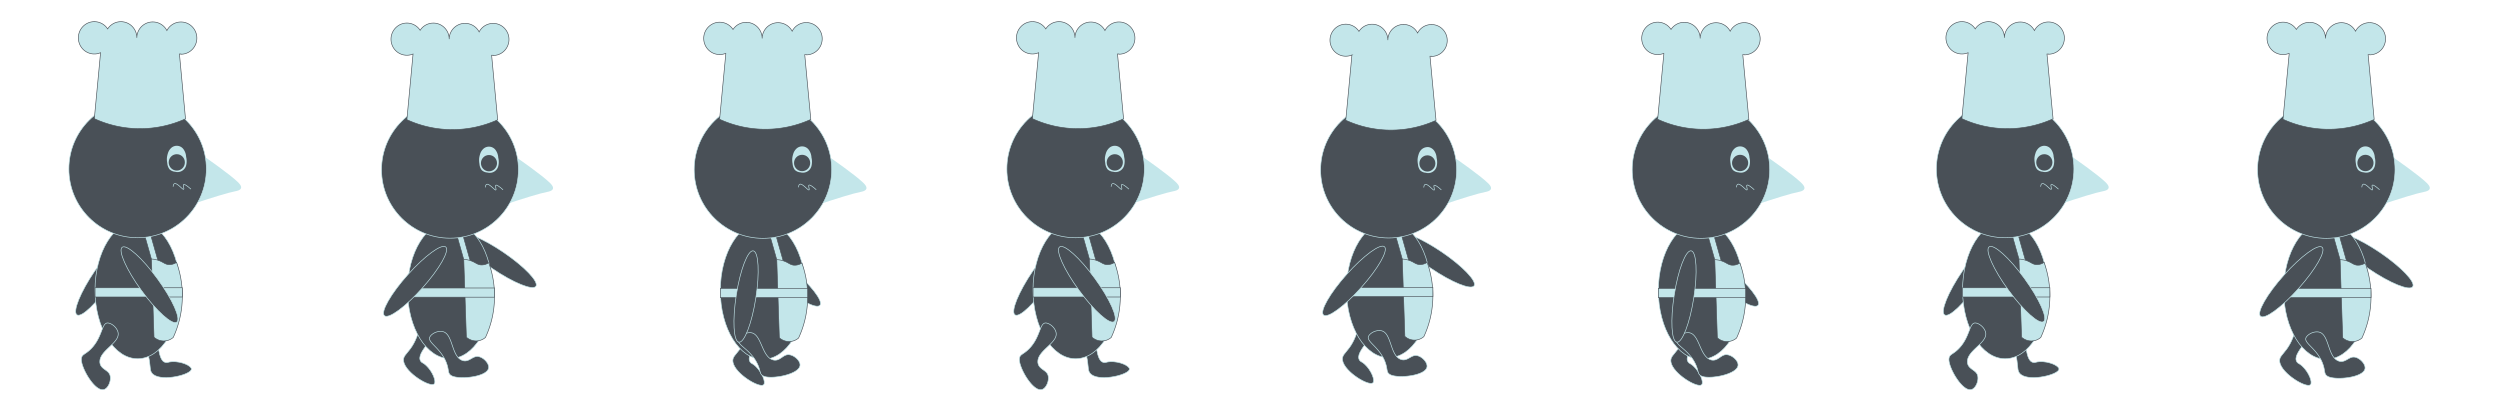 <svg id="Layer_1" data-name="Layer 1" xmlns="http://www.w3.org/2000/svg" viewBox="0 0 2000 320"><defs><style>.cls-1,.cls-3{fill:#c3e6ea;}.cls-2,.cls-4{fill:#495057;}.cls-2,.cls-5{stroke:#c3e6ea;}.cls-2,.cls-3,.cls-5{stroke-miterlimit:10;stroke-width:0.5px;}.cls-3{stroke:#495057;}.cls-5{fill:none;}</style></defs><title>walk-chicken</title><path class="cls-1" d="M192.83,150.47c-.55,1.82-3.63,2.36-4.6,2.54-5.68,1.08-18.25,4.93-36.71,11.07l-14.13-26.62L161.63,124c4.56,3.15,21.83,15.15,28.48,21.5C191.37,146.69,193.36,148.75,192.83,150.47Z"/><ellipse class="cls-2" cx="82.34" cy="221.24" rx="36.99" ry="7.91" transform="translate(-146.96 165.12) rotate(-55.83)"/><path class="cls-2" d="M108,265.15c7.83,9.36,10.56,17.4,11.52,23.28s.06,9,3.37,11.34c7.84,5.56,30-.14,30.21-4.45.14-2.67-8-6.29-15.27-6-3.28.15-3.57,1-5.19.69-8.52-1.53-3.63-25.23-13.43-28C117.4,261.52,114.06,261.48,108,265.15Z"/><ellipse class="cls-2" cx="110.1" cy="231.98" rx="34.09" ry="55.01"/><path class="cls-2" d="M86.66,258.42c-5.47-.86-4.37,11-13.76,20.57-4.74,4.83-7.43,4.26-7.78,8.05-.61,6.8,10.88,26.75,18.1,24.56,3.75-1.15,6.41-8.36,4.41-12.31-1.72-3.42-6.81-4.15-7.65-8.73a7.12,7.12,0,0,1-.08-1.83c.53-8.45,15.14-14.23,14.68-21.85C94.35,263.05,90.28,259,86.66,258.42Z"/><rect class="cls-3" x="119.06" y="188.43" width="4.71" height="22.38" transform="translate(-49.94 40.79) rotate(-15.86)"/><circle class="cls-2" cx="110.1" cy="135.17" r="55.01"/><path class="cls-3" d="M144.78,43.21h-1.23q2.41,25.92,4.86,51.86a88.48,88.48,0,0,1-36.25,7.87,87.47,87.47,0,0,1-36.7-8q2.51-26.37,5-52.78A12.69,12.69,0,0,1,63.7,35.29a13,13,0,0,1,6.8-16.95,12.67,12.67,0,0,1,15.62,4.81,12.61,12.61,0,0,1,17.62-3.68,13,13,0,0,1,5.73,10.77,12.73,12.73,0,0,1,24.05-5.78,12.63,12.63,0,0,1,17.19-5.38A13,13,0,0,1,156,36.51a12.69,12.69,0,0,1-11.24,6.88Z"/><path class="cls-3" d="M121.14,207.25a19.59,19.59,0,0,1,5.11.88c4.07,1.26,5.38,3.11,8.32,3.5a10,10,0,0,0,6.66-1.75,79.58,79.58,0,0,1,4.55,30.54,78.43,78.43,0,0,1-7.18,29.51,11.56,11.56,0,0,1-15.4-.17Z"/><rect class="cls-3" x="76.03" y="230.2" width="69.84" height="7.4"/><ellipse class="cls-2" cx="119.12" cy="227.49" rx="7.91" ry="36.99" transform="matrix(0.81, -0.59, 0.59, 0.81, -111.11, 113.77)"/><path class="cls-1" d="M134.24,122.91a9.49,9.49,0,0,1,2.36-4.2,6.62,6.62,0,0,1,10.52,1.17,11.23,11.23,0,0,1,1.78,5.63,13.86,13.86,0,0,1,0,6.89,7.11,7.11,0,0,1-8.78,5,7.21,7.21,0,0,1-4.53-2,9.36,9.36,0,0,1-1.78-4.89,17.49,17.49,0,0,1-.29-4A15.8,15.8,0,0,1,134.24,122.91Z"/><ellipse class="cls-4" cx="141.43" cy="129.91" rx="6.46" ry="6.55"/><path class="cls-5" d="M152.73,151.31c-2.62-2.37-5.08-4.22-5.84-3.68s.73,3.47,0,3.89-5.25-5.5-7.32-4.62c-.79.31-1,1.55-1.09,2.46"/><path class="cls-1" d="M442.36,151c-.55,1.81-3.61,2.35-4.58,2.53-5.66,1.07-18.17,4.91-36.55,11q-7-13.25-14.06-26.51,12.06-6.7,24.13-13.4c4.54,3.13,21.73,15.08,28.35,21.4C440.91,147.25,442.88,149.29,442.36,151Z"/><ellipse class="cls-2" cx="398.24" cy="208.29" rx="7.88" ry="36.83" transform="translate(2.25 420.83) rotate(-55.83)"/><path class="cls-2" d="M336.8,254.21c-1.07,12.1-4.81,19.68-8.28,24.5s-6.3,6.37-5.62,10.35c1.61,9.43,21.21,21,24.41,18.13,2-1.77-1.21-10.07-6.54-14.94-2.42-2.21-3.21-1.83-4.14-3.17-4.93-7.08,15.2-20.32,10.25-29.17C345.94,258.24,343.62,255.86,336.8,254.21Z"/><ellipse class="cls-2" cx="359.99" cy="232.16" rx="33.94" ry="54.77"/><path class="cls-2" d="M344.1,269.19c-3,4.61,8.17,8.5,13,21,2.42,6.29.8,8.49,4.09,10.36,5.9,3.37,28.73,1.17,29.71-6.28.51-3.87-4.93-9.25-9.33-9.07-3.81.16-6.57,4.47-11.07,3.34a7.26,7.26,0,0,1-1.69-.68c-7.44-4-6.66-19.59-13.75-22.32C351.47,264.14,346.1,266.15,344.1,269.19Z"/><rect class="cls-3" x="368.92" y="188.8" width="4.69" height="22.28" transform="translate(-40.51 109.1) rotate(-15.86)"/><circle class="cls-2" cx="359.99" cy="135.78" r="54.77"/><path class="cls-3" d="M394.52,44.22H393.3q2.4,25.8,4.84,51.63a87.91,87.91,0,0,1-36.1,7.83,86.9,86.9,0,0,1-36.54-7.94q2.5-26.25,4.94-52.54a12.65,12.65,0,0,1-16.64-6.86,13,13,0,0,1,6.77-16.88,12.6,12.6,0,0,1,15.54,4.79,12.56,12.56,0,0,1,17.55-3.67,12.9,12.9,0,0,1,5.7,10.73,12.68,12.68,0,0,1,23.95-5.76,12.59,12.59,0,0,1,17.12-5.36,12.93,12.93,0,0,1,5.28,17.36,12.64,12.64,0,0,1-11.19,6.85Z"/><path class="cls-3" d="M371,207.54a19.86,19.86,0,0,1,5.1.87c4,1.26,5.34,3.1,8.28,3.49a9.92,9.92,0,0,0,6.63-1.74,79.4,79.4,0,0,1,4.53,30.4,77.84,77.84,0,0,1-7.16,29.38,11.86,11.86,0,0,1-7,2.83,12,12,0,0,1-8.29-3Z"/><rect class="cls-3" x="326.07" y="230.39" width="69.54" height="7.36"/><ellipse class="cls-2" cx="332.08" cy="225.05" rx="36.83" ry="7.88" transform="translate(-56.98 322.83) rotate(-48.23)"/><path class="cls-1" d="M384,123.57a9.35,9.35,0,0,1,2.35-4.18,6.59,6.59,0,0,1,10.47,1.17,11.11,11.11,0,0,1,1.77,5.59,13.78,13.78,0,0,1,0,6.87,7.07,7.07,0,0,1-8.73,5,7.12,7.12,0,0,1-4.52-1.95,9.24,9.24,0,0,1-1.77-4.86,17.45,17.45,0,0,1-.29-4A15.63,15.63,0,0,1,384,123.57Z"/><ellipse class="cls-4" cx="391.18" cy="130.54" rx="6.43" ry="6.52"/><path class="cls-5" d="M402.43,151.84c-2.6-2.36-5.05-4.2-5.8-3.66s.72,3.45,0,3.87-5.24-5.47-7.29-4.59c-.79.3-1,1.54-1.09,2.45"/><path class="cls-1" d="M693.1,151c-.56,1.81-3.63,2.35-4.6,2.54-5.68,1.08-18.25,4.93-36.71,11.07l-14.13-26.63,24.24-13.46c4.56,3.15,21.82,15.15,28.48,21.49C691.64,147.18,693.62,149.23,693.1,151Z"/><ellipse class="cls-2" cx="627.61" cy="220.4" rx="7.91" ry="36.99" transform="translate(55.37 559.54) rotate(-50)"/><path class="cls-2" d="M600.3,254.61c-1.07,12.15-4.82,19.77-8.31,24.6s-6.32,6.41-5.64,10.41c1.62,9.47,21.3,21.09,24.52,18.21,2-1.79-1.23-10.12-6.58-15-2.42-2.21-3.22-1.83-4.15-3.18-4.95-7.11,15.27-20.41,10.29-29.29C609.49,258.66,607.16,256.26,600.3,254.61Z"/><ellipse class="cls-2" cx="610.36" cy="232.47" rx="34.09" ry="55.01"/><path class="cls-2" d="M591.08,271c-2.65,4.86,8.9,7.81,14.75,19.88,3,6.09,1.52,8.43,5,10,6.19,2.86,28.85-1.26,29.21-8.8.18-3.92-5.72-8.84-10.11-8.29-3.8.48-6.2,5-10.79,4.28a7,7,0,0,1-1.75-.54c-7.79-3.34-8.32-19.05-15.65-21.17C598,265.33,592.83,267.79,591.08,271Z"/><rect class="cls-3" x="619.33" y="188.92" width="4.71" height="22.38" transform="translate(-31.02 177.56) rotate(-15.86)"/><circle class="cls-2" cx="610.36" cy="135.66" r="55.01"/><path class="cls-3" d="M645,43.7h-1.22q2.41,25.9,4.86,51.85a88.15,88.15,0,0,1-36.25,7.87,87.7,87.7,0,0,1-36.71-8q2.52-26.37,5-52.78A12.7,12.7,0,0,1,564,35.78a13,13,0,0,1,6.8-17,12.66,12.66,0,0,1,15.61,4.81A12.62,12.62,0,0,1,604,20a13,13,0,0,1,5.73,10.77,12.72,12.72,0,0,1,24-5.78A12.63,12.63,0,0,1,651,19.57,13,13,0,0,1,656.29,37,12.72,12.72,0,0,1,645,43.88Z"/><path class="cls-3" d="M621.41,207.74a19.48,19.48,0,0,1,5.11.87c4.06,1.27,5.37,3.12,8.32,3.5a9.9,9.9,0,0,0,6.66-1.75,79.65,79.65,0,0,1,4.55,30.54,78.14,78.14,0,0,1-7.19,29.51,12,12,0,0,1-7.07,2.85,12.14,12.14,0,0,1-8.32-3Z"/><rect class="cls-3" x="576.29" y="230.69" width="69.84" height="7.4"/><ellipse class="cls-2" cx="596.89" cy="237.24" rx="36.99" ry="7.91" transform="translate(269.93 790.1) rotate(-81.08)"/><path class="cls-1" d="M634.51,123.4a9.29,9.29,0,0,1,2.36-4.2,6.61,6.61,0,0,1,10.51,1.17,11.24,11.24,0,0,1,1.79,5.62,14.13,14.13,0,0,1,0,6.9,7.09,7.09,0,0,1-8.78,5,7.15,7.15,0,0,1-4.53-1.95,9.39,9.39,0,0,1-1.78-4.89,17,17,0,0,1-.29-4A15.6,15.6,0,0,1,634.51,123.4Z"/><ellipse class="cls-4" cx="641.69" cy="130.39" rx="6.46" ry="6.55"/><path class="cls-5" d="M653,151.79c-2.61-2.37-5.07-4.22-5.83-3.67s.73,3.46,0,3.89-5.25-5.5-7.32-4.62c-.79.3-1,1.55-1.09,2.46"/><path class="cls-1" d="M943.23,150.47c-.55,1.82-3.62,2.36-4.6,2.54-5.68,1.08-18.25,4.93-36.71,11.07l-14.13-26.62L912,124c4.56,3.15,21.83,15.15,28.48,21.5C941.77,146.69,943.76,148.75,943.23,150.47Z"/><ellipse class="cls-2" cx="832.74" cy="221.24" rx="36.99" ry="7.91" transform="translate(182.02 786.01) rotate(-55.83)"/><path class="cls-2" d="M858.44,265.15c7.84,9.36,10.57,17.4,11.52,23.28s.06,9,3.37,11.35c7.84,5.55,30-.15,30.21-4.46.15-2.67-8-6.29-15.26-6-3.29.15-3.58,1-5.19.69-8.53-1.53-3.64-25.23-13.44-28C867.8,261.52,864.46,261.48,858.44,265.15Z"/><ellipse class="cls-2" cx="860.5" cy="231.98" rx="34.09" ry="55.02"/><path class="cls-2" d="M837.06,258.42c-5.47-.86-4.36,11-13.76,20.57-4.74,4.83-7.43,4.26-7.78,8.05-.61,6.8,10.88,26.76,18.1,24.56,3.75-1.15,6.41-8.36,4.42-12.31-1.73-3.42-6.82-4.15-7.66-8.73a7.12,7.12,0,0,1-.08-1.83c.53-8.45,15.14-14.23,14.68-21.85C844.75,263.06,840.68,259,837.06,258.42Z"/><rect class="cls-3" x="869.47" y="188.43" width="4.71" height="22.38" transform="translate(-21.36 245.91) rotate(-15.86)"/><circle class="cls-2" cx="860.5" cy="135.17" r="55.02"/><path class="cls-3" d="M895.18,43.21H894q2.41,25.92,4.86,51.86a88.48,88.48,0,0,1-36.25,7.87,87.47,87.47,0,0,1-36.7-8q2.5-26.37,5-52.78a12.69,12.69,0,0,1-16.72-6.89,13,13,0,0,1,6.8-16.95,12.67,12.67,0,0,1,15.62,4.81,12.61,12.61,0,0,1,17.62-3.68,12.93,12.93,0,0,1,5.73,10.77,12.73,12.73,0,0,1,24-5.78,12.63,12.63,0,0,1,17.19-5.38,13,13,0,0,1,5.31,17.43,12.69,12.69,0,0,1-11.24,6.88Z"/><path class="cls-3" d="M871.54,207.25a19.59,19.59,0,0,1,5.11.88c4.07,1.26,5.38,3.11,8.32,3.5a10,10,0,0,0,6.66-1.75,79.54,79.54,0,0,1,4.56,30.54A78.58,78.58,0,0,1,889,269.93a11.55,11.55,0,0,1-15.39-.17Z"/><rect class="cls-3" x="826.43" y="230.2" width="69.84" height="7.4"/><ellipse class="cls-2" cx="869.53" cy="227.49" rx="7.91" ry="36.99" transform="translate(32.78 555.64) rotate(-36.08)"/><path class="cls-1" d="M884.64,122.91a9.42,9.42,0,0,1,2.37-4.2,6.61,6.61,0,0,1,10.51,1.17,11.23,11.23,0,0,1,1.78,5.63,13.86,13.86,0,0,1,0,6.89,7.09,7.09,0,0,1-8.77,5,7.18,7.18,0,0,1-4.54-2,9.36,9.36,0,0,1-1.78-4.89,18.09,18.09,0,0,1-.29-4A15.8,15.8,0,0,1,884.64,122.91Z"/><ellipse class="cls-4" cx="891.83" cy="129.91" rx="6.46" ry="6.55"/><path class="cls-5" d="M903.13,151.31c-2.61-2.37-5.08-4.22-5.83-3.68s.72,3.46,0,3.89S892,146,890,146.9c-.79.31-1,1.55-1.1,2.46"/><path class="cls-1" d="M1192.76,151.08c-.54,1.8-3.58,2.34-4.55,2.52-5.62,1.07-18.06,4.88-36.32,11l-14-26.34,24-13.32c4.52,3.11,21.6,15,28.18,21.27C1191.32,147.35,1193.28,149.38,1192.76,151.08Z"/><ellipse class="cls-2" cx="1148.92" cy="208.01" rx="7.83" ry="36.6" transform="translate(331.59 1041.82) rotate(-55.83)"/><path class="cls-2" d="M1087.86,253.64c-1.06,12-4.78,19.56-8.23,24.34s-6.25,6.34-5.58,10.29c1.6,9.37,21.08,20.87,24.26,18,2-1.76-1.21-10-6.51-14.85-2.4-2.2-3.18-1.82-4.11-3.15-4.89-7,15.11-20.2,10.19-29C1097,257.64,1094.64,255.28,1087.86,253.64Z"/><ellipse class="cls-2" cx="1110.91" cy="231.73" rx="33.73" ry="54.43"/><path class="cls-2" d="M1095.11,268.53c-3,4.57,8.12,8.44,12.89,20.82,2.41,6.25.8,8.44,4.07,10.3,5.87,3.34,28.55,1.16,29.53-6.24.5-3.85-4.91-9.19-9.28-9-3.78.15-6.53,4.44-11,3.31a7,7,0,0,1-1.68-.67c-7.39-3.94-6.61-19.47-13.66-22.18C1102.44,263.5,1097.11,265.5,1095.11,268.53Z"/><rect class="cls-3" x="1119.78" y="188.64" width="4.66" height="22.14" transform="translate(-11.86 314.33) rotate(-15.86)"/><circle class="cls-2" cx="1110.91" cy="135.95" r="54.43"/><path class="cls-3" d="M1145.22,45H1144q2.38,25.65,4.81,51.31a87.49,87.49,0,0,1-35.87,7.79,86.66,86.66,0,0,1-36.32-7.89q2.49-26.1,4.91-52.22A12.56,12.56,0,0,1,1065,37.13a12.87,12.87,0,0,1,6.72-16.77,12.52,12.52,0,0,1,15.45,4.76,12.48,12.48,0,0,1,17.44-3.64,12.82,12.82,0,0,1,5.67,10.65,12.59,12.59,0,0,1,23.79-5.72,12.51,12.51,0,0,1,17-5.32,12.86,12.86,0,0,1,5.26,17.25,12.58,12.58,0,0,1-11.13,6.8Z"/><path class="cls-3" d="M1121.83,207.26a20,20,0,0,1,5.06.87c4,1.25,5.32,3.08,8.23,3.46a9.79,9.79,0,0,0,6.59-1.73,79,79,0,0,1,4.51,30.22,77.44,77.44,0,0,1-7.12,29.19,11.4,11.4,0,0,1-15.22-.16Z"/><rect class="cls-3" x="1077.2" y="229.97" width="69.1" height="7.32"/><ellipse class="cls-2" cx="1083.17" cy="224.67" rx="36.6" ry="7.83" transform="translate(194.1 882.9) rotate(-48.23)"/><path class="cls-1" d="M1134.8,123.82a9.3,9.3,0,0,1,2.33-4.16,7.33,7.33,0,0,1,6-1.93,7.25,7.25,0,0,1,4.39,3.09,11,11,0,0,1,1.77,5.57,13.81,13.81,0,0,1,0,6.82,7,7,0,0,1-8.68,5,7.14,7.14,0,0,1-4.49-1.94,9.25,9.25,0,0,1-1.76-4.83,17.82,17.82,0,0,1-.29-3.92A15.38,15.38,0,0,1,1134.8,123.82Z"/><ellipse class="cls-4" cx="1141.9" cy="130.74" rx="6.39" ry="6.48"/><path class="cls-5" d="M1153.08,151.91c-2.58-2.34-5-4.17-5.77-3.63s.73,3.42,0,3.84-5.19-5.44-7.24-4.56c-.78.3-1,1.53-1.08,2.43"/><path class="cls-1" d="M1443.5,151c-.56,1.81-3.63,2.35-4.6,2.54-5.68,1.08-18.25,4.93-36.71,11.07l-14.13-26.63,24.24-13.46c4.56,3.15,21.82,15.15,28.48,21.49C1442,147.18,1444,149.23,1443.5,151Z"/><ellipse class="cls-2" cx="1378.01" cy="220.4" rx="7.91" ry="36.99" transform="translate(323.46 1134.41) rotate(-50)"/><path class="cls-2" d="M1350.71,254.61c-1.08,12.15-4.83,19.77-8.32,24.6s-6.32,6.41-5.64,10.4c1.62,9.47,21.3,21.09,24.52,18.21,2-1.78-1.22-10.11-6.58-15-2.42-2.22-3.22-1.83-4.15-3.18-5-7.11,15.27-20.41,10.29-29.29C1359.89,258.66,1357.56,256.26,1350.71,254.61Z"/><ellipse class="cls-2" cx="1360.77" cy="232.46" rx="34.09" ry="55.01"/><path class="cls-2" d="M1341.48,271c-2.65,4.86,8.9,7.81,14.75,19.87,3,6.09,1.52,8.44,5,10,6.2,2.87,28.85-1.25,29.21-8.79.18-3.92-5.72-8.84-10.11-8.29-3.8.47-6.2,5-10.79,4.27a6.63,6.63,0,0,1-1.75-.54c-7.79-3.34-8.32-19-15.65-21.17C1348.43,265.33,1343.23,267.79,1341.48,271Z"/><rect class="cls-3" x="1369.73" y="188.92" width="4.71" height="22.38" transform="translate(-2.44 382.68) rotate(-15.86)"/><circle class="cls-2" cx="1360.77" cy="135.66" r="55.01"/><path class="cls-3" d="M1395.44,43.7h-1.22q2.41,25.9,4.86,51.86a88.3,88.3,0,0,1-36.25,7.86,87.39,87.39,0,0,1-36.71-8q2.52-26.37,5-52.78a12.7,12.7,0,0,1-16.72-6.89,13,13,0,0,1,6.8-17,12.67,12.67,0,0,1,15.62,4.81A12.61,12.61,0,0,1,1354.41,20a13,13,0,0,1,5.73,10.77,12.73,12.73,0,0,1,24-5.78,12.63,12.63,0,0,1,17.19-5.38A13,13,0,0,1,1406.69,37a12.7,12.7,0,0,1-11.25,6.88Z"/><path class="cls-3" d="M1371.81,207.74a19.48,19.48,0,0,1,5.11.87c4.07,1.27,5.37,3.12,8.32,3.5a9.9,9.9,0,0,0,6.66-1.75,79.61,79.61,0,0,1,4.55,30.54,78.14,78.14,0,0,1-7.19,29.51,11.55,11.55,0,0,1-15.39-.17Z"/><rect class="cls-3" x="1326.7" y="230.69" width="69.84" height="7.4"/><ellipse class="cls-2" cx="1347.29" cy="237.24" rx="36.99" ry="7.91" transform="translate(903.92 1531.41) rotate(-81.08)"/><path class="cls-1" d="M1384.91,123.4a9.29,9.29,0,0,1,2.36-4.2,6.61,6.61,0,0,1,10.51,1.17,11.24,11.24,0,0,1,1.79,5.62,13.9,13.9,0,0,1,0,6.9,7.09,7.09,0,0,1-8.78,5,7.15,7.15,0,0,1-4.53-1.95,9.39,9.39,0,0,1-1.78-4.89,17.58,17.58,0,0,1-.29-4A15.7,15.7,0,0,1,1384.91,123.4Z"/><ellipse class="cls-4" cx="1392.09" cy="130.39" rx="6.46" ry="6.55"/><path class="cls-5" d="M1403.39,151.79c-2.61-2.37-5.07-4.22-5.83-3.67s.73,3.46,0,3.89-5.25-5.5-7.32-4.62c-.79.3-1,1.55-1.09,2.46"/><path class="cls-1" d="M1686.86,150.47c-.55,1.82-3.62,2.36-4.6,2.54-5.68,1.08-18.25,4.93-36.71,11.07l-14.12-26.62L1655.66,124c4.56,3.15,21.83,15.15,28.48,21.5C1685.4,146.69,1687.39,148.75,1686.86,150.47Z"/><ellipse class="cls-2" cx="1576.38" cy="221.24" rx="36.99" ry="7.91" transform="translate(508.04 1401.31) rotate(-55.83)"/><path class="cls-2" d="M1602.07,265.15c7.84,9.35,10.57,17.39,11.52,23.28s.06,9,3.37,11.34c7.84,5.55,30-.15,30.21-4.46.15-2.67-8-6.29-15.26-6-3.29.14-3.57,1-5.19.68-8.53-1.53-3.63-25.23-13.43-28C1611.43,261.52,1608.09,261.47,1602.07,265.15Z"/><ellipse class="cls-2" cx="1604.13" cy="231.98" rx="34.09" ry="55.01"/><path class="cls-2" d="M1580.7,258.42c-5.47-.86-4.37,11-13.76,20.57-4.74,4.83-7.44,4.26-7.78,8.05-.62,6.8,10.88,26.75,18.1,24.55,3.75-1.14,6.4-8.35,4.41-12.3-1.73-3.42-6.82-4.15-7.65-8.73a6.7,6.7,0,0,1-.08-1.83c.53-8.46,15.14-14.23,14.68-21.85C1588.39,263.05,1584.32,259,1580.7,258.42Z"/><rect class="cls-3" x="1613.1" y="188.43" width="4.71" height="22.38" transform="translate(6.96 449.18) rotate(-15.86)"/><circle class="cls-2" cx="1604.13" cy="135.17" r="55.01"/><path class="cls-3" d="M1638.81,43.22h-1.22q2.4,25.91,4.86,51.85a88.48,88.48,0,0,1-36.25,7.87,87.52,87.52,0,0,1-36.71-8q2.52-26.37,5-52.77a12.7,12.7,0,0,1-16.72-6.89,13,13,0,0,1,6.8-16.95,12.66,12.66,0,0,1,15.61,4.8,12.62,12.62,0,0,1,17.63-3.67,12.93,12.93,0,0,1,5.72,10.76,12.72,12.72,0,0,1,24-5.77,12.65,12.65,0,0,1,17.2-5.39,13,13,0,0,1,5.31,17.44,12.7,12.7,0,0,1-11.25,6.87Z"/><path class="cls-3" d="M1615.18,207.25a19.29,19.29,0,0,1,5.11.88c4.06,1.26,5.37,3.11,8.32,3.5a10,10,0,0,0,6.66-1.75,79.75,79.75,0,0,1,4.55,30.53,78.59,78.59,0,0,1-7.19,29.52,11.54,11.54,0,0,1-15.39-.18Z"/><rect class="cls-3" x="1570.06" y="230.2" width="69.84" height="7.4"/><ellipse class="cls-2" cx="1613.16" cy="227.49" rx="7.91" ry="36.99" transform="translate(175.38 993.53) rotate(-36.08)"/><path class="cls-1" d="M1628.28,122.92a9.38,9.38,0,0,1,2.36-4.21,6.63,6.63,0,0,1,10.51,1.17,11.23,11.23,0,0,1,1.78,5.63,13.86,13.86,0,0,1,0,6.89,7.1,7.1,0,0,1-8.77,5,7.19,7.19,0,0,1-4.53-2,9.28,9.28,0,0,1-1.79-4.89,18.09,18.09,0,0,1-.29-4A15.63,15.63,0,0,1,1628.28,122.92Z"/><ellipse class="cls-4" cx="1635.46" cy="129.91" rx="6.46" ry="6.55"/><path class="cls-5" d="M1646.76,151.31c-2.61-2.37-5.07-4.22-5.83-3.68s.73,3.47,0,3.89-5.26-5.5-7.32-4.62c-.79.31-1,1.55-1.1,2.46"/><path class="cls-1" d="M1943.77,151c-.56,1.81-3.63,2.35-4.61,2.54-5.68,1.08-18.25,4.93-36.71,11.07q-7-13.32-14.12-26.63l24.24-13.46c4.55,3.15,21.82,15.15,28.47,21.49C1942.3,147.18,1944.29,149.23,1943.77,151Z"/><ellipse class="cls-2" cx="1899.45" cy="208.49" rx="7.91" ry="36.99" transform="translate(660.23 1663.03) rotate(-55.83)"/><path class="cls-2" d="M1837.74,254.61c-1.07,12.15-4.83,19.77-8.32,24.6s-6.32,6.41-5.64,10.4c1.62,9.47,21.3,21.09,24.52,18.21,2-1.78-1.22-10.11-6.57-15-2.43-2.22-3.22-1.83-4.16-3.18-5-7.11,15.27-20.41,10.3-29.29C1846.93,258.66,1844.59,256.26,1837.74,254.61Z"/><ellipse class="cls-2" cx="1861.03" cy="232.46" rx="34.09" ry="55.01"/><path class="cls-2" d="M1845.07,269.66c-3,4.62,8.21,8.53,13,21,2.43,6.32.8,8.53,4.11,10.41,5.93,3.38,28.85,1.18,29.84-6.3.51-3.89-5-9.29-9.37-9.12-3.83.16-6.6,4.49-11.12,3.36a7.07,7.07,0,0,1-1.7-.69c-7.47-4-6.68-19.67-13.81-22.41C1852.47,264.58,1847.09,266.6,1845.07,269.66Z"/><rect class="cls-3" x="1870" y="188.92" width="4.71" height="22.38" transform="translate(16.61 519.43) rotate(-15.86)"/><circle class="cls-2" cx="1861.03" cy="135.66" r="55.01"/><path class="cls-3" d="M1895.71,43.7h-1.22q2.41,25.92,4.86,51.86a88.3,88.3,0,0,1-36.25,7.86,87.36,87.36,0,0,1-36.71-8q2.52-26.37,5-52.78a12.69,12.69,0,0,1-16.72-6.89,13,13,0,0,1,6.8-17,12.66,12.66,0,0,1,15.61,4.81A12.62,12.62,0,0,1,1854.68,20a13,13,0,0,1,5.73,10.77,12.72,12.72,0,0,1,24-5.78,12.64,12.64,0,0,1,17.2-5.38A13,13,0,0,1,1907,37a12.71,12.71,0,0,1-11.25,6.88Z"/><path class="cls-3" d="M1872.08,207.74a19.61,19.61,0,0,1,5.11.87c4.06,1.26,5.37,3.12,8.32,3.5a9.92,9.92,0,0,0,6.66-1.75,79.81,79.81,0,0,1,4.55,30.54,78.33,78.33,0,0,1-7.19,29.51,11.55,11.55,0,0,1-15.39-.17Z"/><rect class="cls-3" x="1826.96" y="230.69" width="69.84" height="7.4"/><ellipse class="cls-2" cx="1833" cy="225.32" rx="36.99" ry="7.91" transform="translate(443.97 1442.39) rotate(-48.23)"/><path class="cls-1" d="M1885.18,123.4a9.29,9.29,0,0,1,2.36-4.2,6.61,6.61,0,0,1,10.51,1.17,11.24,11.24,0,0,1,1.79,5.62,14.13,14.13,0,0,1,0,6.9,7.11,7.11,0,0,1-8.78,5,7.15,7.15,0,0,1-4.53-1.95,9.4,9.4,0,0,1-1.79-4.89,18.18,18.18,0,0,1-.29-4A15.72,15.72,0,0,1,1885.18,123.4Z"/><ellipse class="cls-4" cx="1892.36" cy="130.39" rx="6.46" ry="6.55"/><path class="cls-5" d="M1903.66,151.79c-2.61-2.37-5.07-4.22-5.83-3.67s.73,3.46,0,3.89-5.26-5.5-7.32-4.62c-.79.3-1,1.55-1.09,2.46"/></svg>